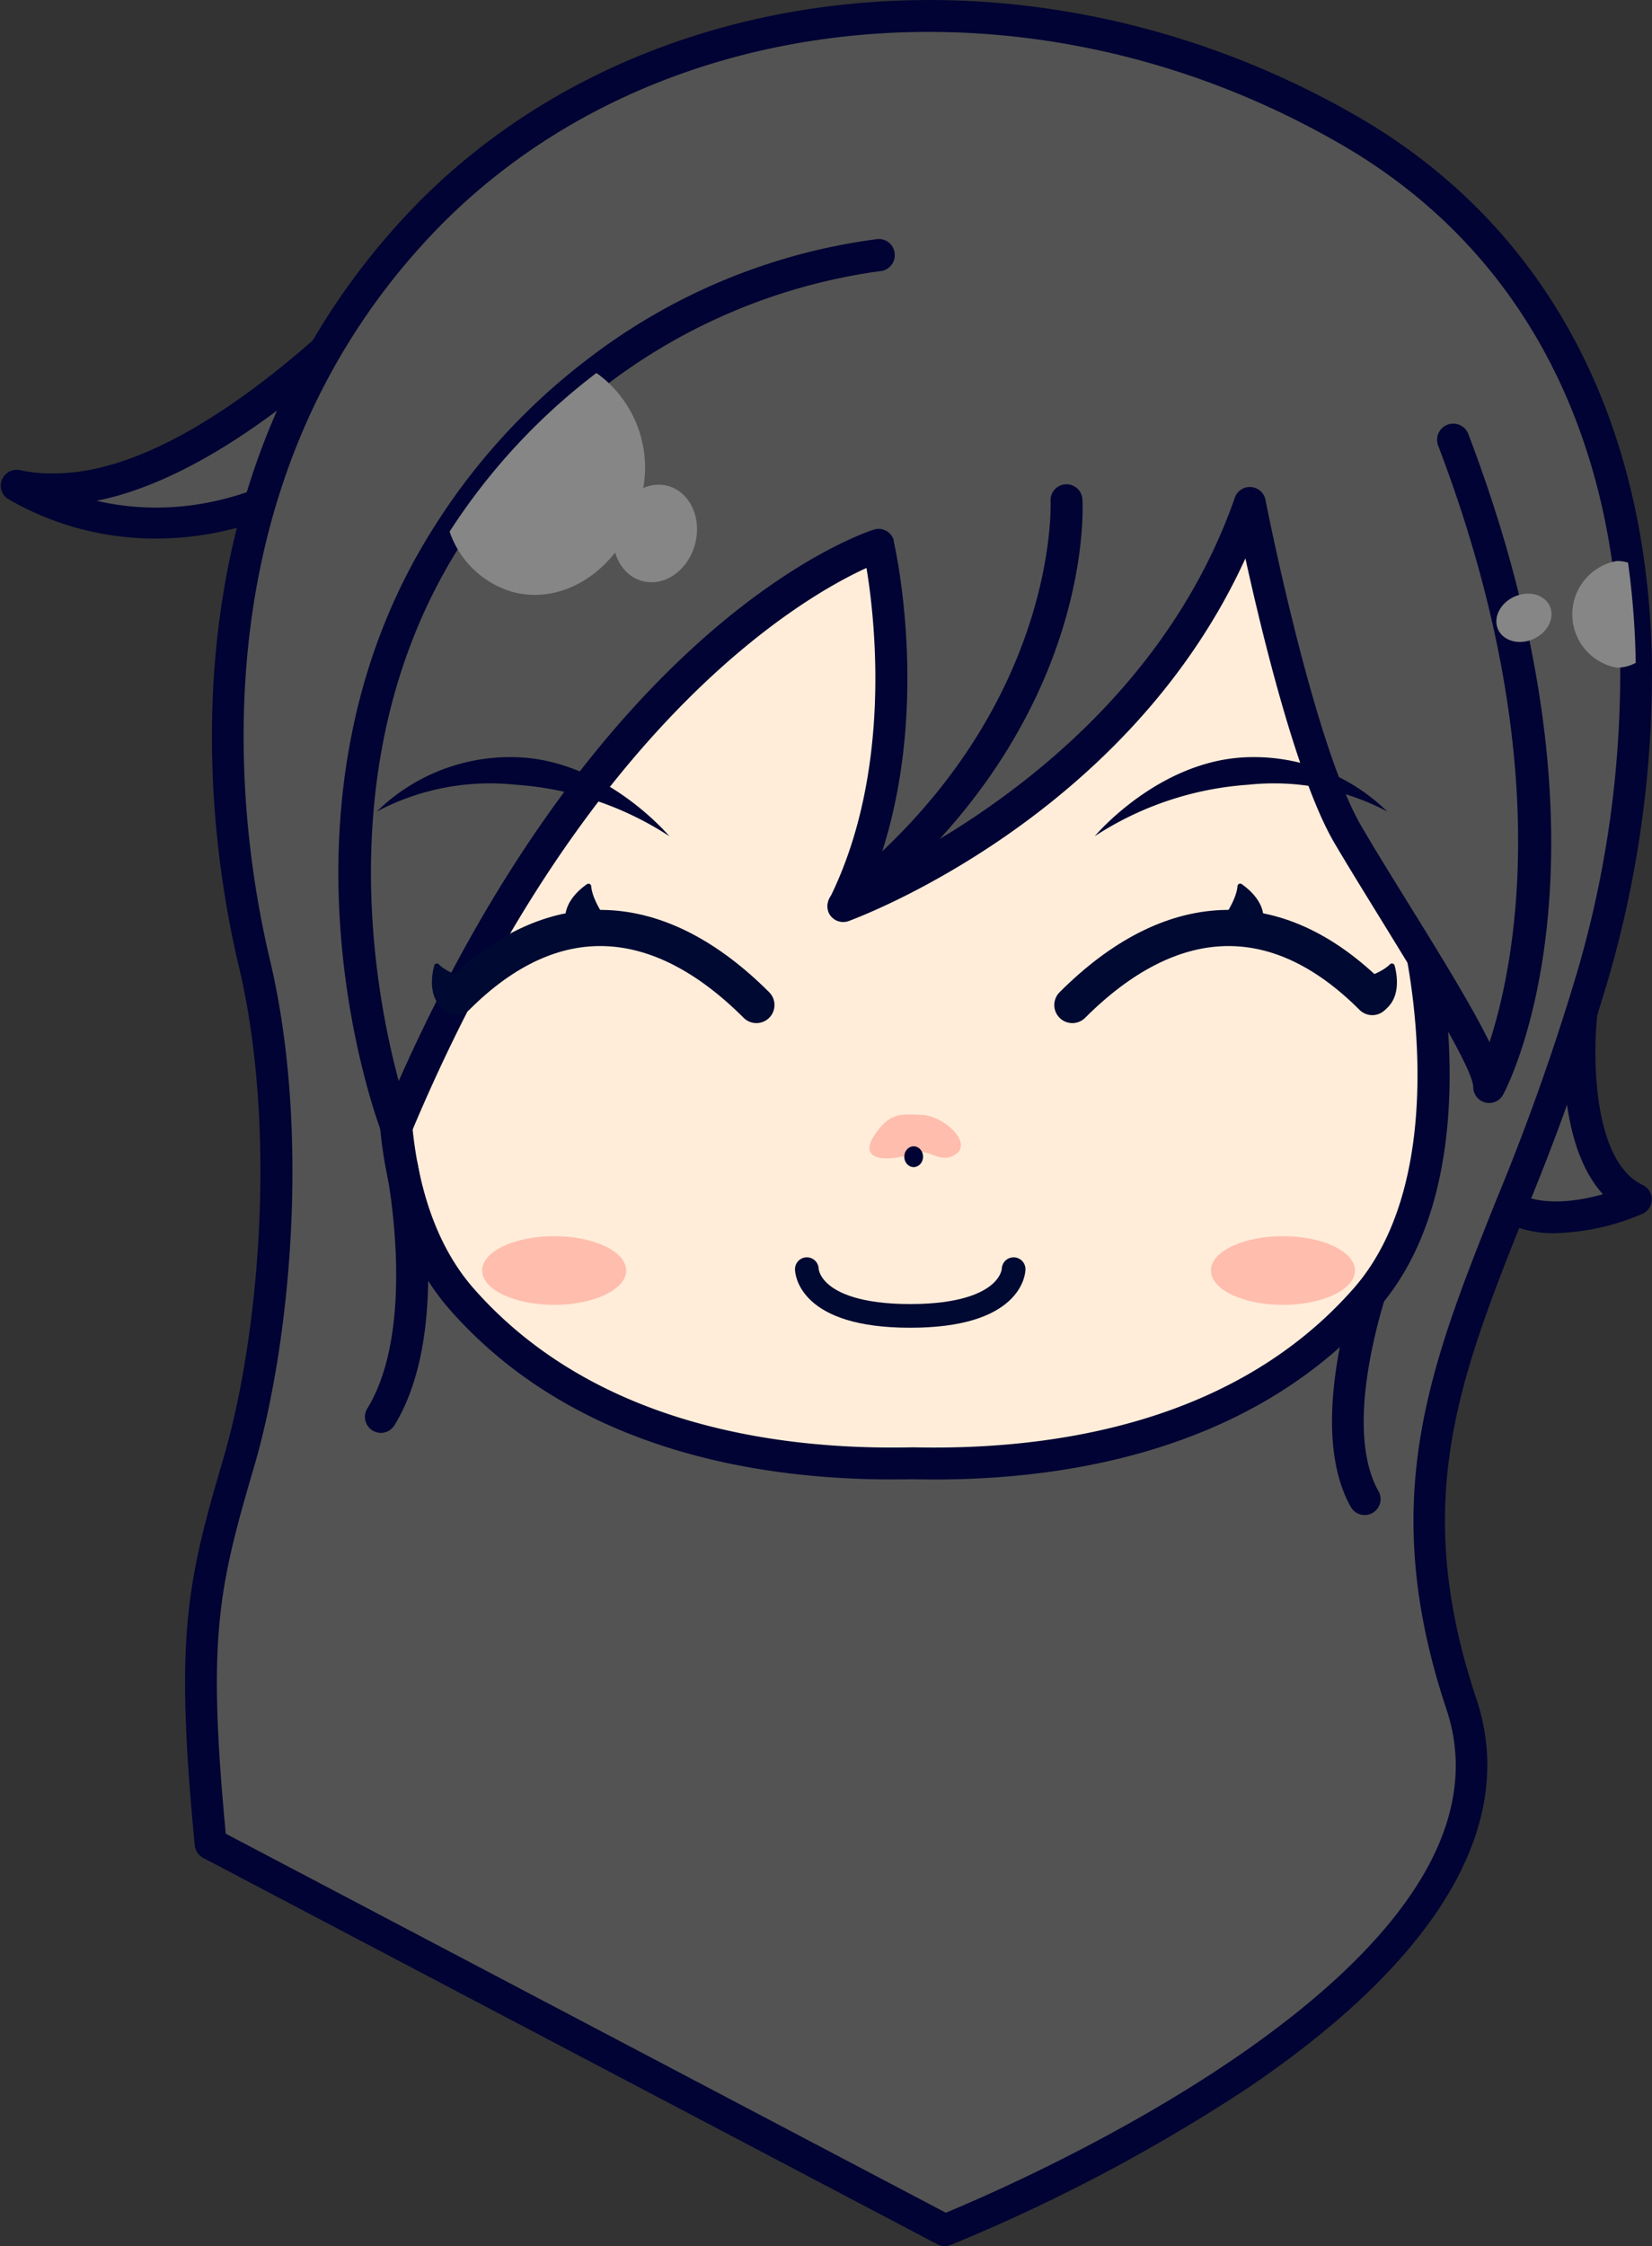 <svg xmlns="http://www.w3.org/2000/svg" viewBox="0 0 182.8 248.48"><rect x="0" y="0" width="182.8" height="248.48" fill="#333333" stroke="none"/><defs><style>.cls-1{fill:#535353}.cls-2{fill:#000333}.cls-4{fill:#ffbdad}.cls-5{fill:#868686}.cls-6{fill:none;stroke:#000931;stroke-linecap:round;stroke-linejoin:round;stroke-width:4px}.cls-7{fill:#000931}</style></defs><g id="レイヤー_2" data-name="レイヤー 2"><g id="_女_表情パターン_顔だけ_" data-name="【女】表情パターン（顔だけ）"><g id="体調が良い時"><g id="グループ_335" data-name="グループ 335"><path id="パス_1098" data-name="パス 1098" class="cls-1" d="M175 112.06s-2 16.81 6 20.62c0 0-16.62 7.48-18.28-6.62s12.28-14 12.28-14z"/><path id="パス_1099" data-name="パス 1099" class="cls-2" d="M172.13 136.42a12.12 12.12 0 01-6-1.42 10.78 10.78 0 01-5.11-8.73 13.92 13.92 0 012.94-11.36A16 16 0 01175 110.3a1.77 1.77 0 011.75 1.78 1.1 1.1 0 010 .18c-.5 4.33-.57 16.15 5 18.82a1.76 1.76 0 010 3.2 26.5 26.5 0 01-9.62 2.14zm.94-22.4a11.28 11.28 0 00-6.51 3.26 10.61 10.61 0 00-2.06 8.58 7.39 7.39 0 003.35 6.08c2.67 1.51 6.63 1 9.52.17-4.4-4.82-4.51-13.92-4.29-18.09z"/></g><g id="グループ_336" data-name="グループ 336"><path id="パス_1100" data-name="パス 1100" class="cls-1" d="M52 22.21S23 58.63 1.81 53.67c0 0 19.48 13.22 41.81-7.27S52 22.21 52 22.21z"/><path id="パス_1101" data-name="パス 1101" class="cls-2" d="M17.4 59.57A32.26 32.26 0 01.78 55.13 1.76 1.76 0 012.17 52a16 16 0 003.83.37c19.46 0 44.35-30.93 44.62-31.26a1.77 1.77 0 011.83-.6 7.84 7.84 0 015.38 5.43c1.31 5.3-3.07 12.62-13 21.75S25.07 59.57 17.4 59.57zm-6.72-4.17c7.32 1.69 18.94 1.41 31.7-10.3C54.09 34.35 54.92 29 54.37 26.79a4 4 0 00-1.89-2.43c-4.33 5.23-23.71 27.43-41.8 31.04z"/></g><g id="グループ_340" data-name="グループ 340"><path id="パス_1107" data-name="パス 1107" class="cls-1" d="M176.24 107.88c-9.69 33.94-25.11 48.92-14.54 80.66s-57.16 58.18-57.16 58.18L23.31 204c-2.21-22.92-.89-28.6 3.07-42.07s6.18-36.83 1.77-55.34S20.66 52.35 46.22 25s69.65-30 103.14-10.58c18.9 11 28.13 28.5 30.83 47.81a89.23 89.23 0 01.81 11.1 118.8 118.8 0 01-4.76 34.55z"/><path id="パス_1108" data-name="パス 1108" class="cls-2" d="M104.54 248.48a1.67 1.67 0 01-.82-.21l-81.23-42.74a1.77 1.77 0 01-.94-1.4c-2.21-23-.92-28.91 3.15-42.73s5.94-36.8 1.74-54.44c-3.62-15.19-9-53.69 18.5-83.15 25.27-27 69.56-31.59 105.31-10.9 17.68 10.23 28.63 27.21 31.68 49.09a91 91 0 01.86 11.3 120.94 120.94 0 01-4.85 35.07 259.76 259.76 0 01-9.13 25.7c-7.4 18.55-12.75 32-5.43 53.91 4.6 13.81-4.14 28.68-25.3 43a192.17 192.17 0 01-32.9 17.37 1.74 1.74 0 01-.64.13zM25 202.86l79.66 41.92c7.24-3 64.75-27.62 55.4-55.68-7.73-23.18-1.89-37.81 5.5-56.33a258.2 258.2 0 009-25.37 117.67 117.67 0 004.72-34 90.09 90.09 0 00-.84-10.88c-2.89-20.76-13.25-36.84-30-46.52C114.13-3.91 71.67.4 47.51 26.23c-26.39 28.21-21.13 65.29-17.65 79.92 4.54 19.08 2.26 42.54-1.79 56.26-3.94 13.43-5.13 18.85-3.09 40.44z"/></g><g id="グループ_342" data-name="グループ 342"><path id="パス_1111" data-name="パス 1111" class="cls-2" d="M151 167.6a1.75 1.75 0 01-1.53-.9c-5.32-9.44 1.23-26.66 1.51-27.39a1.76 1.76 0 013.29 1.27c-.06.17-6.23 16.41-1.73 24.39a1.76 1.76 0 01-.67 2.4 1.74 1.74 0 01-.87.23z"/></g><g id="グループ_358" data-name="グループ 358"><path id="パス_1137" data-name="パス 1137" d="M157.08 104.14s6.13 25.85-6 39.61c-12 13.55-30.58 18.56-50 18.12-19.39.44-38-4.57-50-18.12-12.14-13.76-6-39.61-6-39.61S83.8 41.33 98.29 39.56s55-1.76 58.79 64.58" fill="#ffedd9"/><path id="パス_1138" data-name="パス 1138" class="cls-2" d="M98.7 163.66c-15.26 0-35.39-3.43-48.89-18.74-12.6-14.28-6.66-40.1-6.4-41.19a1.67 1.67 0 01.21-.52c4-6.5 39.55-63.58 54.45-65.4 10.63-1.29 26-.58 38.84 10.16 13 10.9 20.41 29.72 21.91 55.91.55 2.42 5.8 27.17-6.44 41-14.21 16.12-35.76 19.12-51.33 18.76zm2.36-3.55c14.91.34 35.37-2.43 48.68-17.53 11.41-12.92 5.68-37.79 5.62-38a1.54 1.54 0 01-.05-.31C153.89 79 146.93 61 134.65 50.67c-11.87-9.93-26.22-10.57-36.15-9.36-3.09.38-11.21 5.06-30.79 32.22-10.53 14.6-19.64 29.2-20.93 31.28-.59 2.72-5.07 25.59 5.67 37.77 13.32 15.1 33.79 17.87 48.61 17.53z"/></g><g id="グループ_366" data-name="グループ 366"><path id="パス_1146" data-name="パス 1146" class="cls-1" d="M160.82 48.6c17.63 46.28 4 71.62 4 71.62 0-3.52-10.13-18.51-15.64-28s-10.8-36.6-10.8-36.6c-11.24 32.18-45 44.52-45 44.52 9-17.85 3.89-39.89 3.89-39.89s-30.47 9.54-53.43 64.39c0 0-13.15-34.61 5-64.36.31-.49.61-1 .93-1.47A68.48 68.48 0 0166 41.26a65.45 65.45 0 0131.27-13"/><path id="パス_1147" data-name="パス 1147" class="cls-2" d="M43.84 126.41a1.79 1.79 0 01-1.62-1.14c-.58-1.45-13.22-35.77 5.15-65.91.29-.47.58-.94.88-1.39a.47.47 0 01.07-.12 70.55 70.55 0 0116.55-18 66.64 66.64 0 0132.21-13.4 1.75 1.75 0 011.92 1.6A1.77 1.77 0 0197.35 30 64.28 64.28 0 0067 42.66a66.86 66.86 0 00-15.64 17l-.09.14c-.31.47-.6.95-.9 1.43-13.74 22.48-9 48.19-6.25 58.35C66.86 68.44 95.45 59 96.69 58.59a1.75 1.75 0 012.2 1.15.74.74 0 010 .14c.2.85 4.42 19.64-2.17 36.86 9.16-4.41 31.38-17.24 39.92-41.68a1.74 1.74 0 011.79-1.18 1.76 1.76 0 011.6 1.42c.05.27 5.3 27 10.59 36.06 1.55 2.66 3.44 5.71 5.44 8.94 4 6.44 7 11.41 8.76 15 2.88-8.84 7.43-31.61-5.68-66a1.76 1.76 0 113.33-1.3c17.71 46.5 4.44 72 3.86 73.09a1.76 1.76 0 01-3.31-.84c0-2-6-11.67-9.92-18.06-2-3.25-3.91-6.33-5.48-9-4.07-7-7.93-22.85-9.81-31.42-13 28.52-42.55 39.63-43.88 40.11a1.76 1.76 0 01-2.27-1 1.8 1.8 0 01.09-1.4c7-14 5.09-30.88 4.13-36.65-6.86 3.12-31.32 17-50.42 62.6a1.78 1.78 0 01-1.62.98z"/></g><g id="グループ_370" data-name="グループ 370"><path id="パス_1151" data-name="パス 1151" class="cls-4" d="M101.42 127.51c-3.76 1.24-6.38.69-4.7-1.87s2.87-2.42 5.29-2.31 5.52 3 3.84 4.29-3.04-.57-4.43-.11z"/></g><g id="グループ_371" data-name="グループ 371"><ellipse id="楕円形_27" data-name="楕円形 27" class="cls-2" cx="101.1" cy="127.96" rx="1.04" ry="1.15"/></g><g id="グループ_392" data-name="グループ 392"><path id="パス_1165" data-name="パス 1165" class="cls-5" d="M70.75 55.69c-1.86 7-8.13 11.37-14 9.8a10.43 10.43 0 01-7-6.68A68.83 68.83 0 0166 41.26a12.86 12.86 0 014.75 14.43z"/></g><g id="グループ_393" data-name="グループ 393"><ellipse id="楕円形_32" data-name="楕円形 32" class="cls-5" cx="72.49" cy="59.02" rx="5.45" ry="4.58" transform="rotate(-75.06 72.484 59.022)"/></g><g id="グループ_394" data-name="グループ 394"><path id="パス_1166" data-name="パス 1166" class="cls-5" d="M181 73.33a4.46 4.46 0 01-2.11.53 6 6 0 010-11.8 4.13 4.13 0 011.26.18 91.52 91.52 0 01.85 11.09z"/></g><g id="グループ_395" data-name="グループ 395"><ellipse id="楕円形_33" data-name="楕円形 33" class="cls-5" cx="168.63" cy="68.35" rx="3.14" ry="2.57" transform="rotate(-24.11 168.615 68.348)"/></g><g id="グループ_396" data-name="グループ 396"><path id="パス_1167" data-name="パス 1167" class="cls-2" d="M42.15 158.51a1.77 1.77 0 01-1.51-2.69c5.6-9.12 2.15-26.18 2.12-26.35a1.76 1.76 0 113.45-.72c.16.75 3.78 18.59-2.56 28.91a1.75 1.75 0 01-1.5.85z"/></g><g id="グループ_397" data-name="グループ 397"><path id="パス_1168" data-name="パス 1168" class="cls-2" d="M93.33 101.93a1.76 1.76 0 01-1.08-3.14c25-19.52 24-43.12 24-43.35a1.76 1.76 0 013.52-.21c.06 1 1.27 25.62-25.31 46.34a1.7 1.7 0 01-1.13.36z"/></g><g id="グループ_401" data-name="グループ 401"><ellipse id="楕円形_34" data-name="楕円形 34" class="cls-4" cx="61.32" cy="140.55" rx="7.97" ry="3.8"/></g><g id="グループ_402" data-name="グループ 402"><ellipse id="楕円形_35" data-name="楕円形 35" class="cls-4" cx="141.96" cy="140.55" rx="7.97" ry="3.8"/></g><path class="cls-6" d="M83.7 111.18c-10.76-10.76-22.44-11.64-33.19-.88"/><path class="cls-7" d="M68.42 103.47s-2.82-3.22-3-5.43a.3.3 0 00-.47-.23c-.93.65-2.8 2.26-2.33 4.44zM54.36 108.9s-4.23-.65-5.8-2.22a.3.3 0 00-.51.13c-.29 1.09-.69 3.53 1.07 4.9z"/><path class="cls-6" d="M118.66 111.18c10.76-10.76 22.44-11.64 33.19-.88"/><path class="cls-7" d="M133.93 103.47s2.82-3.22 3-5.43a.3.3 0 01.48-.23c.92.65 2.8 2.26 2.32 4.44zM148 108.9s4.23-.65 5.8-2.22a.31.31 0 01.52.13c.29 1.09.69 3.53-1.07 4.9z"/><g id="グループ_375" data-name="グループ 375"><path id="パス_1155" data-name="パス 1155" class="cls-2" d="M153.5 89.77a21.09 21.09 0 00-15.56-6c-9.78.35-16.8 8.73-16.8 8.73a35.49 35.49 0 0117-5.69 26.79 26.79 0 0115.36 2.96z"/></g><g id="グループ_384" data-name="グループ 384"><path id="パス_1160" data-name="パス 1160" class="cls-2" d="M41.7 89.77a21.09 21.09 0 0115.56-6c9.79.35 16.8 8.73 16.8 8.73a35.46 35.46 0 00-17-5.69 26.79 26.79 0 00-15.36 2.96z"/></g><path d="M112.16 140.4s0 5.17-11.44 5.17-11.44-5.17-11.44-5.17" stroke-width="2.62" fill="none" stroke="#000931" stroke-linecap="round" stroke-linejoin="round"/></g></g></g></svg>